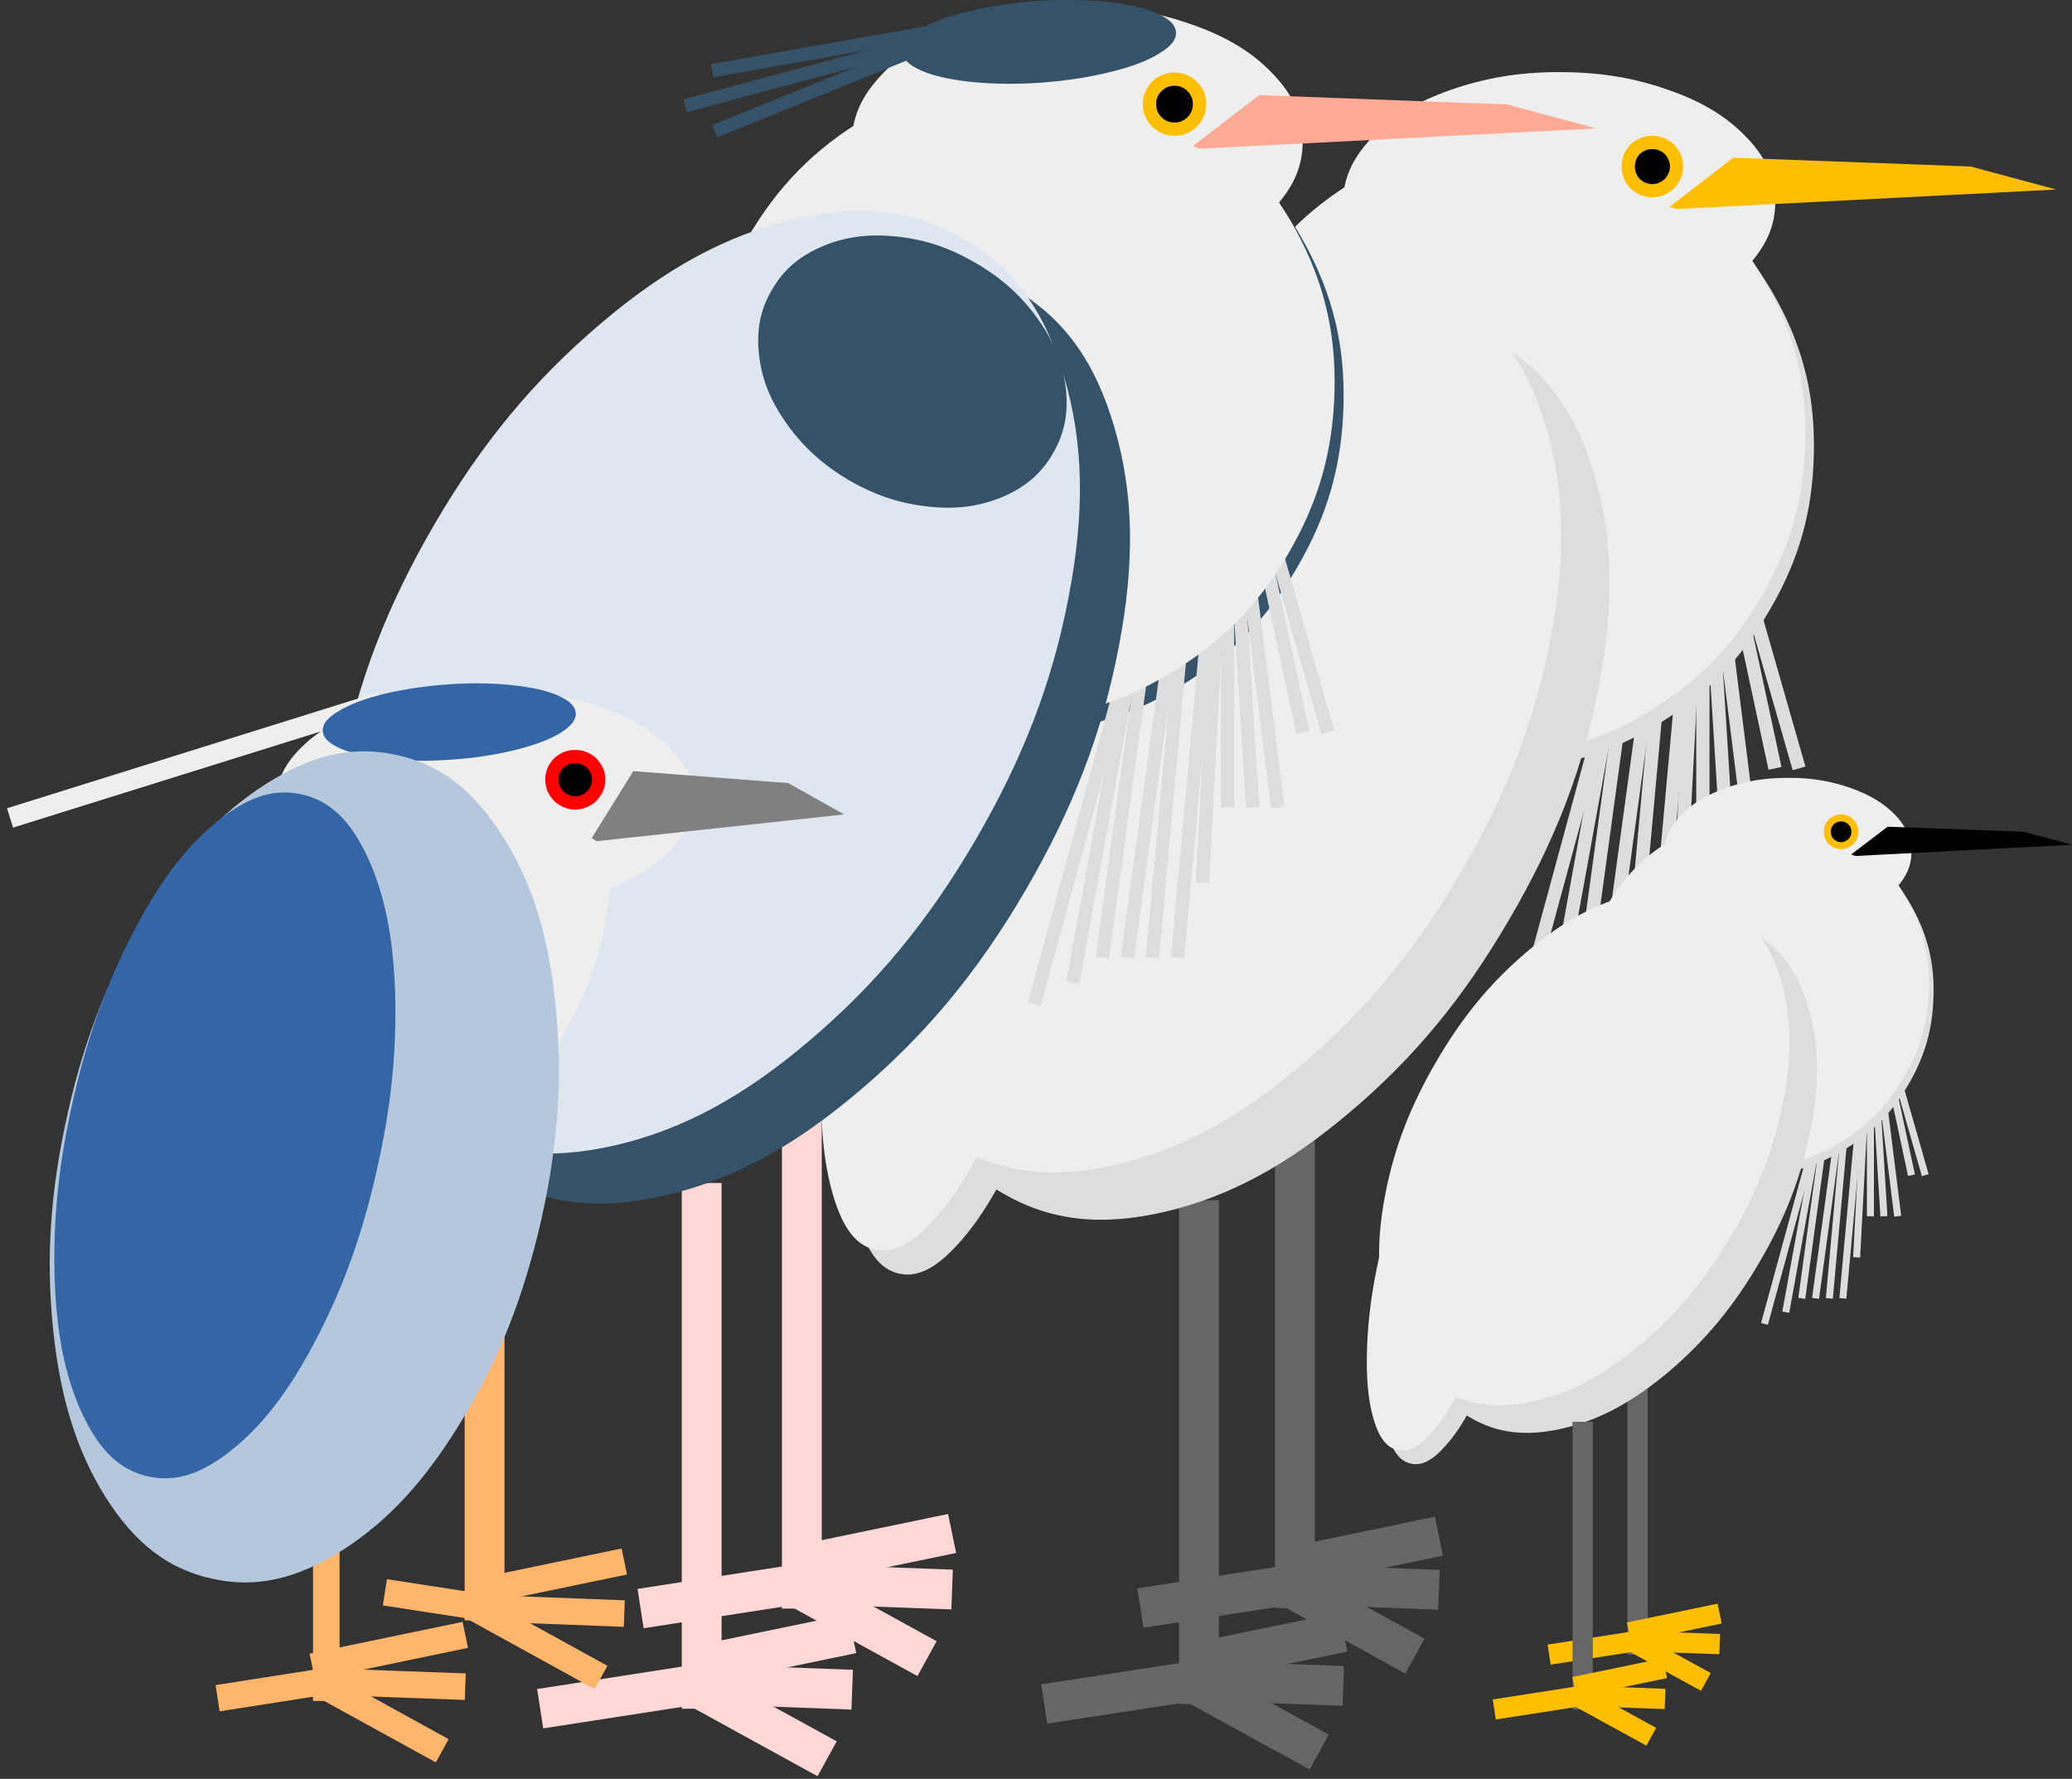 <?xml version="1.0" encoding="UTF-8"?>
<!DOCTYPE svg PUBLIC "-//W3C//DTD SVG 1.1//EN" "http://www.w3.org/Graphics/SVG/1.1/DTD/svg11.dtd">
<svg version="1.2" width="82.74mm" height="71.05mm" viewBox="-1139 102 8274 7105" preserveAspectRatio="xMidYMid" fill-rule="evenodd" stroke-width="28.222" stroke-linejoin="round" xmlns="http://www.w3.org/2000/svg" xmlns:ooo="http://xml.openoffice.org/svg/export" xmlns:xlink="http://www.w3.org/1999/xlink" xmlns:presentation="http://sun.com/xmlns/staroffice/presentation" xmlns:smil="http://www.w3.org/2001/SMIL20/" xmlns:anim="urn:oasis:names:tc:opendocument:xmlns:animation:1.0" xml:space="preserve">
 <rect x="-1139" y="102" width="8274" height="7105" fill="#333333" stroke="none"/>
 <defs class="ClipPathGroup">
  <clipPath id="presentation_clip_path" clipPathUnits="userSpaceOnUse">
   <rect x="-1139" y="102" width="8274" height="7105"/>
  </clipPath>
  <clipPath id="presentation_clip_path_shrink" clipPathUnits="userSpaceOnUse">
   <rect x="-1131" y="109" width="8258" height="7091"/>
  </clipPath>
 </defs>
 <defs class="TextShapeIndex">
  <g ooo:slide="id1" ooo:id-list="id3 id4 id5 id6 id7 id8 id9 id10 id11 id12 id13 id14 id15 id16 id17 id18 id19 id20 id21 id22 id23 id24 id25 id26 id27 id28 id29 id30 id31 id32 id33 id34 id35 id36 id37 id38 id39 id40 id41 id42 id43 id44 id45 id46 id47 id48 id49 id50 id51 id52 id53 id54 id55 id56 id57 id58 id59 id60 id61 id62 id63 id64 id65 id66 id67 id68 id69 id70 id71 id72 id73 id74 id75 id76 id77 id78 id79 id80 id81 id82 id83 id84 id85 id86 id87 id88 id89 id90 id91 id92 id93 id94 id95 id96 id97 id98 id99 id100 id101 id102 id103 id104 id105 id106 id107 id108 id109 id110 id111 id112 id113 id114 id115 id116 id117 id118"/>
 </defs>
 <defs class="EmbeddedBulletChars">
  <g id="bullet-char-template-57356" transform="scale(0,-0)">
   <path d="M 580,1141 L 1163,571 580,0 -4,571 580,1141 Z"/>
  </g>
  <g id="bullet-char-template-57354" transform="scale(0,-0)">
   <path d="M 8,1128 L 1137,1128 1137,0 8,0 8,1128 Z"/>
  </g>
  <g id="bullet-char-template-10146" transform="scale(0,-0)">
   <path d="M 174,0 L 602,739 174,1481 1456,739 174,0 Z M 1358,739 L 309,1346 659,739 1358,739 Z"/>
  </g>
  <g id="bullet-char-template-10132" transform="scale(0,-0)">
   <path d="M 2015,739 L 1276,0 717,0 1260,543 174,543 174,936 1260,936 717,1481 1274,1481 2015,739 Z"/>
  </g>
  <g id="bullet-char-template-10007" transform="scale(0,-0)">
   <path d="M 0,-2 C -7,14 -16,27 -25,37 L 356,567 C 262,823 215,952 215,954 215,979 228,992 255,992 264,992 276,990 289,987 310,991 331,999 354,1012 L 381,999 492,748 772,1049 836,1024 860,1049 C 881,1039 901,1025 922,1006 886,937 835,863 770,784 769,783 710,716 594,584 L 774,223 C 774,196 753,168 711,139 L 727,119 C 717,90 699,76 672,76 641,76 570,178 457,381 L 164,-76 C 142,-110 111,-127 72,-127 30,-127 9,-110 8,-76 1,-67 -2,-52 -2,-32 -2,-23 -1,-13 0,-2 Z"/>
  </g>
  <g id="bullet-char-template-10004" transform="scale(0,-0)">
   <path d="M 285,-33 C 182,-33 111,30 74,156 52,228 41,333 41,471 41,549 55,616 82,672 116,743 169,778 240,778 293,778 328,747 346,684 L 369,508 C 377,444 397,411 428,410 L 1163,1116 C 1174,1127 1196,1133 1229,1133 1271,1133 1292,1118 1292,1087 L 1292,965 C 1292,929 1282,901 1262,881 L 442,47 C 390,-6 338,-33 285,-33 Z"/>
  </g>
  <g id="bullet-char-template-9679" transform="scale(0,-0)">
   <path d="M 813,0 C 632,0 489,54 383,161 276,268 223,411 223,592 223,773 276,916 383,1023 489,1130 632,1184 813,1184 992,1184 1136,1130 1245,1023 1353,916 1407,772 1407,592 1407,412 1353,268 1245,161 1136,54 992,0 813,0 Z"/>
  </g>
  <g id="bullet-char-template-8226" transform="scale(0,-0)">
   <path d="M 346,457 C 273,457 209,483 155,535 101,586 74,649 74,723 74,796 101,859 155,911 209,963 273,989 346,989 419,989 480,963 531,910 582,859 608,796 608,723 608,648 583,586 532,535 482,483 420,457 346,457 Z"/>
  </g>
  <g id="bullet-char-template-8211" transform="scale(0,-0)">
   <path d="M -4,459 L 1135,459 1135,606 -4,606 -4,459 Z"/>
  </g>
  <g id="bullet-char-template-61548" transform="scale(0,-0)">
   <path d="M 173,740 C 173,903 231,1043 346,1159 462,1274 601,1332 765,1332 928,1332 1067,1274 1183,1159 1299,1043 1357,903 1357,740 1357,577 1299,437 1183,322 1067,206 928,148 765,148 601,148 462,206 346,322 231,437 173,577 173,740 Z"/>
  </g>
 </defs>
 <defs class="TextEmbeddedBitmaps"/>
 <g class="SlideGroup">
  <g>
   <g id="container-id1">
    <g id="id1" class="Slide" clip-path="url(#presentation_clip_path)">
     <g class="Page">
      <g class="com.sun.star.drawing.CustomShape">
       <g id="id3">
        <rect class="BoundingBox" stroke="none" fill="none" x="3680" y="697" width="2426" height="2479"/>
        <path fill="rgb(221,221,221)" stroke="none" d="M 5524,855 C 5714,966 5850,1106 5957,1302 6064,1498 6110,1691 6104,1919 6099,2147 6044,2341 5927,2540 5811,2739 5669,2883 5473,3000 5277,3117 5086,3171 4863,3175 4640,3178 4452,3129 4261,3017 4071,2906 3935,2766 3828,2570 3721,2374 3675,2181 3681,1953 3686,1725 3741,1531 3858,1332 3974,1133 4116,989 4312,872 4508,755 4699,701 4922,698 5145,694 5333,744 5524,855 L 5524,855 Z"/>
       </g>
      </g>
      <g class="com.sun.star.drawing.LineShape">
       <g id="id4">
        <rect class="BoundingBox" stroke="none" fill="none" x="4895" y="2747" width="446" height="1493"/>
        <path fill="none" stroke="rgb(221,221,221)" stroke-width="53" stroke-linejoin="round" d="M 5313,2774 L 4922,4212"/>
       </g>
      </g>
      <g class="com.sun.star.drawing.LineShape">
       <g id="id5">
        <rect class="BoundingBox" stroke="none" fill="none" x="5634" y="1802" width="343" height="1397"/>
        <path fill="none" stroke="rgb(221,221,221)" stroke-width="53" stroke-linejoin="round" d="M 5661,1829 L 5949,3171"/>
       </g>
      </g>
      <g class="com.sun.star.drawing.LineShape">
       <g id="id6">
        <rect class="BoundingBox" stroke="none" fill="none" x="5634" y="1802" width="439" height="1397"/>
        <path fill="none" stroke="rgb(221,221,221)" stroke-width="53" stroke-linejoin="round" d="M 5661,1829 L 6045,3171"/>
       </g>
      </g>
      <g class="com.sun.star.drawing.LineShape">
       <g id="id7">
        <rect class="BoundingBox" stroke="none" fill="none" x="5634" y="1898" width="247" height="1588"/>
        <path fill="none" stroke="rgb(221,221,221)" stroke-width="53" stroke-linejoin="round" d="M 5661,1925 L 5853,3458"/>
       </g>
      </g>
      <g class="com.sun.star.drawing.LineShape">
       <g id="id8">
        <rect class="BoundingBox" stroke="none" fill="none" x="5634" y="1898" width="55" height="1588"/>
        <path fill="none" stroke="rgb(221,221,221)" stroke-width="53" stroke-linejoin="round" d="M 5661,1925 L 5661,3458"/>
       </g>
      </g>
      <g class="com.sun.star.drawing.LineShape">
       <g id="id9">
        <rect class="BoundingBox" stroke="none" fill="none" x="5443" y="1898" width="246" height="2163"/>
        <path fill="none" stroke="rgb(221,221,221)" stroke-width="53" stroke-linejoin="round" d="M 5661,1925 L 5470,4033"/>
       </g>
      </g>
      <g class="com.sun.star.drawing.LineShape">
       <g id="id10">
        <rect class="BoundingBox" stroke="none" fill="none" x="5251" y="2601" width="247" height="1460"/>
        <path fill="none" stroke="rgb(221,221,221)" stroke-width="53" stroke-linejoin="round" d="M 5470,2628 L 5278,4033"/>
       </g>
      </g>
      <g class="com.sun.star.drawing.LineShape">
       <g id="id11">
        <rect class="BoundingBox" stroke="none" fill="none" x="5347" y="1898" width="246" height="2163"/>
        <path fill="none" stroke="rgb(221,221,221)" stroke-width="53" stroke-linejoin="round" d="M 5566,1925 L 5374,4033"/>
       </g>
      </g>
      <g class="com.sun.star.drawing.LineShape">
       <g id="id12">
        <rect class="BoundingBox" stroke="none" fill="none" x="5155" y="1898" width="343" height="2163"/>
        <path fill="none" stroke="rgb(221,221,221)" stroke-width="53" stroke-linejoin="round" d="M 5470,1925 L 5182,4033"/>
       </g>
      </g>
      <g class="com.sun.star.drawing.LineShape">
       <g id="id13">
        <rect class="BoundingBox" stroke="none" fill="none" x="5042" y="2425" width="360" height="1732"/>
        <path fill="none" stroke="rgb(221,221,221)" stroke-width="53" stroke-linejoin="round" d="M 5374,2452 L 5069,4129"/>
       </g>
      </g>
      <g class="com.sun.star.drawing.LineShape">
       <g id="id14">
        <rect class="BoundingBox" stroke="none" fill="none" x="5539" y="1898" width="150" height="1876"/>
        <path fill="none" stroke="rgb(221,221,221)" stroke-width="53" stroke-linejoin="round" d="M 5661,1925 L 5566,3746"/>
       </g>
      </g>
      <g class="com.sun.star.drawing.LineShape">
       <g id="id15">
        <rect class="BoundingBox" stroke="none" fill="none" x="5634" y="1898" width="151" height="1588"/>
        <path fill="none" stroke="rgb(221,221,221)" stroke-width="53" stroke-linejoin="round" d="M 5661,1925 L 5757,3458"/>
       </g>
      </g>
      <g class="com.sun.star.drawing.LineShape">
       <g id="id16">
        <rect class="BoundingBox" stroke="none" fill="none" x="3569" y="4816" width="161" height="2173"/>
        <path fill="none" stroke="rgb(102,102,102)" stroke-width="159" stroke-linejoin="round" d="M 3649,4896 L 3649,6908"/>
       </g>
      </g>
      <g class="com.sun.star.drawing.LineShape">
       <g id="id17">
        <rect class="BoundingBox" stroke="none" fill="none" x="3952" y="4433" width="161" height="2173"/>
        <path fill="none" stroke="rgb(102,102,102)" stroke-width="159" stroke-linejoin="round" d="M 4032,4513 L 4032,6525"/>
       </g>
      </g>
      <g class="com.sun.star.drawing.CustomShape">
       <g id="id18">
        <rect class="BoundingBox" stroke="none" fill="none" x="2236" y="2643" width="995" height="2551"/>
        <path fill="rgb(221,221,221)" stroke="none" d="M 3015,2647 C 3090,2664 3143,2731 3182,2863 3221,2994 3235,3150 3228,3361 3221,3572 3194,3775 3142,4009 3090,4243 3028,4438 2946,4633 2863,4827 2784,4962 2693,5064 2602,5167 2526,5206 2451,5189 2376,5172 2324,5105 2285,4973 2246,4842 2231,4686 2238,4475 2246,4264 2273,4061 2325,3827 2377,3593 2438,3398 2520,3204 2603,3009 2682,2874 2773,2772 2864,2669 2940,2630 3015,2647 L 3015,2647 Z"/>
       </g>
      </g>
      <g class="com.sun.star.drawing.CustomShape">
       <g id="id19">
        <rect class="BoundingBox" stroke="none" fill="none" x="3646" y="645" width="2426" height="2479"/>
        <path fill="rgb(238,238,238)" stroke="none" d="M 5490,803 C 5680,914 5816,1054 5923,1250 6030,1446 6076,1639 6070,1867 6065,2095 6010,2289 5893,2488 5777,2687 5635,2831 5439,2948 5243,3065 5052,3119 4829,3123 4606,3126 4418,3077 4227,2965 4037,2854 3901,2714 3794,2518 3687,2322 3641,2129 3647,1901 3652,1673 3707,1479 3824,1280 3940,1081 4082,937 4278,820 4474,703 4665,649 4888,646 5111,642 5299,692 5490,803 L 5490,803 Z"/>
       </g>
      </g>
      <g class="com.sun.star.drawing.CustomShape">
       <g id="id20">
        <rect class="BoundingBox" stroke="none" fill="none" x="4223" y="389" width="1728" height="1045"/>
        <path fill="rgb(238,238,238)" stroke="none" d="M 5086,390 C 5245,390 5380,411 5517,459 5655,506 5754,566 5834,649 5913,731 5950,813 5950,909 5950,1005 5914,1086 5835,1170 5756,1253 5657,1313 5520,1361 5382,1409 5247,1432 5088,1432 4929,1432 4794,1411 4657,1363 4519,1316 4420,1256 4340,1173 4261,1091 4224,1009 4224,913 4224,817 4260,736 4339,652 4418,569 4517,509 4654,461 4792,413 4927,390 5086,390 L 5086,390 Z"/>
       </g>
      </g>
      <g class="com.sun.star.drawing.CustomShape">
       <g id="id21">
        <rect class="BoundingBox" stroke="none" fill="none" x="2418" y="1366" width="2872" height="3609"/>
        <path fill="rgb(221,221,221)" stroke="none" d="M 4844,1473 C 5035,1584 5155,1750 5229,2003 5303,2255 5308,2519 5245,2845 5183,3171 5071,3462 4888,3774 4706,4087 4508,4327 4254,4542 4001,4757 3769,4882 3513,4942 3257,5002 3053,4978 2863,4867 2672,4756 2552,4590 2478,4338 2404,4085 2399,3821 2462,3495 2524,3169 2636,2878 2819,2566 3001,2253 3199,2013 3453,1798 3706,1583 3938,1458 4194,1398 4450,1339 4654,1362 4844,1473 L 4844,1473 Z"/>
       </g>
      </g>
      <g class="com.sun.star.drawing.CustomShape">
       <g id="id22">
        <rect class="BoundingBox" stroke="none" fill="none" x="2226" y="1175" width="2871" height="3611"/>
        <path fill="rgb(238,238,238)" stroke="none" d="M 4651,1282 C 4842,1393 4962,1559 5036,1812 5110,2064 5115,2328 5052,2654 4990,2981 4878,3272 4696,3584 4514,3897 4315,4137 4062,4352 3809,4567 3577,4693 3321,4753 3065,4812 2861,4789 2671,4678 2480,4567 2360,4401 2286,4148 2212,3896 2207,3632 2270,3306 2332,2979 2444,2688 2626,2376 2808,2063 3007,1823 3260,1608 3513,1393 3745,1267 4001,1207 4257,1148 4461,1171 4651,1282 L 4651,1282 Z"/>
       </g>
      </g>
      <g class="com.sun.star.drawing.PolyPolygonShape">
       <g id="id23">
        <rect class="BoundingBox" stroke="none" fill="none" x="5527" y="732" width="1546" height="207"/>
        <path fill="rgb(255,191,0)" stroke="none" d="M 5782,732 L 6730,767 7072,859 5556,937 5528,928 5782,732 Z"/>
       </g>
      </g>
      <g class="com.sun.star.drawing.CustomShape">
       <g id="id24">
        <rect class="BoundingBox" stroke="none" fill="none" x="5336" y="644" width="247" height="247"/>
        <path fill="rgb(0,0,0)" stroke="none" d="M 5459,671 C 5477,671 5492,675 5507,683 5523,692 5534,703 5543,719 5551,734 5556,749 5556,767 5556,785 5551,800 5543,815 5534,831 5523,842 5507,851 5492,859 5477,864 5459,864 5441,864 5426,859 5411,851 5395,842 5384,831 5375,815 5367,800 5363,785 5363,767 5363,749 5367,734 5375,719 5384,703 5395,692 5411,683 5426,675 5441,671 5459,671 L 5459,671 Z"/>
        <path fill="none" stroke="rgb(255,191,0)" stroke-width="53" stroke-linejoin="round" d="M 5459,671 C 5477,671 5492,675 5507,683 5523,692 5534,703 5543,719 5551,734 5556,749 5556,767 5556,785 5551,800 5543,815 5534,831 5523,842 5507,851 5492,859 5477,864 5459,864 5441,864 5426,859 5411,851 5395,842 5384,831 5375,815 5367,800 5363,785 5363,767 5363,749 5367,734 5375,719 5384,703 5395,692 5411,683 5426,675 5441,671 5459,671 Z"/>
       </g>
      </g>
      <g class="com.sun.star.drawing.CustomShape">
       <g id="id25">
        <rect class="BoundingBox" stroke="none" fill="none" x="2140" y="2547" width="997" height="2551"/>
        <path fill="rgb(238,238,238)" stroke="none" d="M 2922,2551 C 2997,2568 3049,2636 3088,2767 3127,2899 3142,3055 3134,3266 3126,3477 3099,3679 3047,3913 2994,4147 2933,4342 2850,4536 2767,4730 2688,4866 2596,4968 2505,5070 2429,5109 2354,5093 2279,5076 2227,5008 2188,4877 2149,4745 2135,4589 2142,4378 2150,4167 2177,3965 2230,3731 2282,3497 2344,3302 2426,3108 2509,2914 2589,2778 2680,2676 2771,2574 2847,2535 2922,2551 L 2922,2551 Z"/>
       </g>
      </g>
      <g class="com.sun.star.drawing.LineShape">
       <g id="id26">
        <rect class="BoundingBox" stroke="none" fill="none" x="3907" y="6349" width="781" height="184"/>
        <path fill="none" stroke="rgb(102,102,102)" stroke-width="159" stroke-linejoin="round" d="M 3987,6429 L 4607,6452"/>
       </g>
      </g>
      <g class="com.sun.star.drawing.LineShape">
       <g id="id27">
        <rect class="BoundingBox" stroke="none" fill="none" x="3908" y="6349" width="684" height="449"/>
        <path fill="none" stroke="rgb(102,102,102)" stroke-width="159" stroke-linejoin="round" d="M 3988,6429 L 4511,6717"/>
       </g>
      </g>
      <g class="com.sun.star.drawing.LineShape">
       <g id="id28">
        <rect class="BoundingBox" stroke="none" fill="none" x="3894" y="6158" width="794" height="292"/>
        <path fill="none" stroke="rgb(102,102,102)" stroke-width="159" stroke-linejoin="round" d="M 3974,6369 L 4607,6238"/>
       </g>
      </g>
      <g class="com.sun.star.drawing.LineShape">
       <g id="id29">
        <rect class="BoundingBox" stroke="none" fill="none" x="3525" y="6733" width="781" height="183"/>
        <path fill="none" stroke="rgb(102,102,102)" stroke-width="159" stroke-linejoin="round" d="M 3605,6813 L 4225,6836"/>
       </g>
      </g>
      <g class="com.sun.star.drawing.LineShape">
       <g id="id30">
        <rect class="BoundingBox" stroke="none" fill="none" x="3526" y="6733" width="684" height="448"/>
        <path fill="none" stroke="rgb(102,102,102)" stroke-width="159" stroke-linejoin="round" d="M 3606,6813 L 4129,7100"/>
       </g>
      </g>
      <g class="com.sun.star.drawing.LineShape">
       <g id="id31">
        <rect class="BoundingBox" stroke="none" fill="none" x="3511" y="6541" width="795" height="292"/>
        <path fill="none" stroke="rgb(102,102,102)" stroke-width="159" stroke-linejoin="round" d="M 3591,6752 L 4225,6621"/>
       </g>
      </g>
      <g class="com.sun.star.drawing.LineShape">
       <g id="id32">
        <rect class="BoundingBox" stroke="none" fill="none" x="2951" y="6733" width="779" height="256"/>
        <path fill="none" stroke="rgb(102,102,102)" stroke-width="159" stroke-linejoin="round" d="M 3031,6908 L 3649,6813"/>
       </g>
      </g>
      <g class="com.sun.star.drawing.LineShape">
       <g id="id33">
        <rect class="BoundingBox" stroke="none" fill="none" x="3335" y="6349" width="779" height="257"/>
        <path fill="none" stroke="rgb(102,102,102)" stroke-width="159" stroke-linejoin="round" d="M 3415,6525 L 4033,6429"/>
       </g>
      </g>
      <g class="com.sun.star.drawing.CustomShape">
       <g id="id34">
        <rect class="BoundingBox" stroke="none" fill="none" x="5198" y="3383" width="1386" height="1414"/>
        <path fill="rgb(221,221,221)" stroke="none" d="M 6251,3473 C 6360,3537 6437,3617 6498,3728 6559,3840 6586,3950 6582,4080 6579,4210 6548,4321 6481,4435 6415,4548 6334,4630 6222,4696 6110,4763 6001,4794 5874,4796 5746,4798 5639,4769 5530,4706 5421,4642 5344,4563 5283,4451 5222,4339 5196,4229 5199,4099 5202,3969 5234,3858 5300,3745 5366,3631 5447,3549 5559,3483 5671,3416 5780,3385 5907,3383 6035,3382 6142,3410 6251,3473 L 6251,3473 Z"/>
       </g>
      </g>
      <g class="com.sun.star.drawing.LineShape">
       <g id="id35">
        <rect class="BoundingBox" stroke="none" fill="none" x="5893" y="4555" width="254" height="851"/>
        <path fill="none" stroke="rgb(221,221,221)" stroke-width="28" stroke-linejoin="round" d="M 6131,4569 L 5907,5390"/>
       </g>
      </g>
      <g class="com.sun.star.drawing.LineShape">
       <g id="id36">
        <rect class="BoundingBox" stroke="none" fill="none" x="6315" y="4016" width="194" height="795"/>
        <path fill="none" stroke="rgb(221,221,221)" stroke-width="28" stroke-linejoin="round" d="M 6330,4030 L 6494,4796"/>
       </g>
      </g>
      <g class="com.sun.star.drawing.LineShape">
       <g id="id37">
        <rect class="BoundingBox" stroke="none" fill="none" x="6315" y="4016" width="249" height="795"/>
        <path fill="none" stroke="rgb(221,221,221)" stroke-width="28" stroke-linejoin="round" d="M 6330,4030 L 6549,4796"/>
       </g>
      </g>
      <g class="com.sun.star.drawing.LineShape">
       <g id="id38">
        <rect class="BoundingBox" stroke="none" fill="none" x="6315" y="4070" width="140" height="906"/>
        <path fill="none" stroke="rgb(221,221,221)" stroke-width="28" stroke-linejoin="round" d="M 6330,4085 L 6439,4960"/>
       </g>
      </g>
      <g class="com.sun.star.drawing.LineShape">
       <g id="id39">
        <rect class="BoundingBox" stroke="none" fill="none" x="6315" y="4070" width="30" height="906"/>
        <path fill="none" stroke="rgb(221,221,221)" stroke-width="28" stroke-linejoin="round" d="M 6330,4085 L 6330,4960"/>
       </g>
      </g>
      <g class="com.sun.star.drawing.LineShape">
       <g id="id40">
        <rect class="BoundingBox" stroke="none" fill="none" x="6206" y="4070" width="139" height="1234"/>
        <path fill="none" stroke="rgb(221,221,221)" stroke-width="28" stroke-linejoin="round" d="M 6330,4085 L 6220,5288"/>
       </g>
      </g>
      <g class="com.sun.star.drawing.LineShape">
       <g id="id41">
        <rect class="BoundingBox" stroke="none" fill="none" x="6096" y="4472" width="140" height="832"/>
        <path fill="none" stroke="rgb(221,221,221)" stroke-width="28" stroke-linejoin="round" d="M 6220,4486 L 6111,5288"/>
       </g>
      </g>
      <g class="com.sun.star.drawing.LineShape">
       <g id="id42">
        <rect class="BoundingBox" stroke="none" fill="none" x="6151" y="4070" width="139" height="1234"/>
        <path fill="none" stroke="rgb(221,221,221)" stroke-width="28" stroke-linejoin="round" d="M 6275,4085 L 6166,5288"/>
       </g>
      </g>
      <g class="com.sun.star.drawing.LineShape">
       <g id="id43">
        <rect class="BoundingBox" stroke="none" fill="none" x="6042" y="4070" width="194" height="1234"/>
        <path fill="none" stroke="rgb(221,221,221)" stroke-width="28" stroke-linejoin="round" d="M 6220,4085 L 6056,5288"/>
       </g>
      </g>
      <g class="com.sun.star.drawing.LineShape">
       <g id="id44">
        <rect class="BoundingBox" stroke="none" fill="none" x="5977" y="4371" width="204" height="988"/>
        <path fill="none" stroke="rgb(221,221,221)" stroke-width="28" stroke-linejoin="round" d="M 6166,4386 L 5992,5343"/>
       </g>
      </g>
      <g class="com.sun.star.drawing.LineShape">
       <g id="id45">
        <rect class="BoundingBox" stroke="none" fill="none" x="6260" y="4070" width="85" height="1070"/>
        <path fill="none" stroke="rgb(221,221,221)" stroke-width="28" stroke-linejoin="round" d="M 6330,4085 L 6275,5124"/>
       </g>
      </g>
      <g class="com.sun.star.drawing.LineShape">
       <g id="id46">
        <rect class="BoundingBox" stroke="none" fill="none" x="6315" y="4070" width="85" height="906"/>
        <path fill="none" stroke="rgb(221,221,221)" stroke-width="28" stroke-linejoin="round" d="M 6330,4085 L 6384,4960"/>
       </g>
      </g>
      <g class="com.sun.star.drawing.LineShape">
       <g id="id47">
        <rect class="BoundingBox" stroke="none" fill="none" x="5359" y="5521" width="83" height="1232"/>
        <path fill="none" stroke="rgb(102,102,102)" stroke-width="81" stroke-linejoin="round" d="M 5400,5562 L 5400,6711"/>
       </g>
      </g>
      <g class="com.sun.star.drawing.CustomShape">
       <g id="id48">
        <rect class="BoundingBox" stroke="none" fill="none" x="4372" y="4494" width="571" height="1458"/>
        <path fill="rgb(221,221,221)" stroke="none" d="M 4819,4497 C 4862,4507 4892,4545 4914,4620 4936,4695 4944,4785 4940,4905 4936,5026 4920,5141 4890,5275 4860,5408 4825,5520 4778,5631 4731,5742 4686,5819 4633,5877 4581,5936 4538,5958 4495,5948 4452,5939 4422,5900 4400,5825 4378,5750 4370,5661 4374,5541 4378,5420 4394,5304 4424,5171 4454,5037 4489,4926 4536,4815 4583,4704 4629,4627 4681,4568 4733,4510 4776,4488 4819,4497 L 4819,4497 Z"/>
       </g>
      </g>
      <g class="com.sun.star.drawing.CustomShape">
       <g id="id49">
        <rect class="BoundingBox" stroke="none" fill="none" x="5179" y="3353" width="1386" height="1417"/>
        <path fill="rgb(238,238,238)" stroke="none" d="M 6232,3444 C 6341,3507 6418,3587 6479,3699 6540,3811 6567,3921 6564,4051 6561,4182 6529,4293 6463,4406 6396,4520 6315,4602 6203,4669 6091,4735 5982,4767 5855,4768 5727,4770 5620,4742 5511,4679 5402,4615 5325,4535 5264,4423 5203,4311 5176,4201 5179,4071 5182,3941 5214,3830 5280,3716 5347,3602 5428,3520 5540,3454 5652,3387 5761,3356 5888,3354 6016,3352 6123,3380 6232,3444 L 6232,3444 Z"/>
       </g>
      </g>
      <g class="com.sun.star.drawing.CustomShape">
       <g id="id50">
        <rect class="BoundingBox" stroke="none" fill="none" x="5508" y="3208" width="987" height="597"/>
        <path fill="rgb(238,238,238)" stroke="none" d="M 6000,3209 C 6091,3208 6168,3221 6247,3248 6325,3275 6382,3309 6428,3356 6473,3403 6494,3450 6494,3505 6494,3559 6474,3606 6428,3654 6383,3701 6327,3735 6248,3763 6170,3791 6093,3803 6002,3804 5911,3804 5834,3791 5755,3764 5677,3737 5620,3703 5574,3656 5529,3609 5508,3562 5508,3507 5508,3453 5528,3406 5574,3358 5619,3311 5675,3277 5754,3249 5832,3221 5909,3209 6000,3209 L 6000,3209 Z"/>
       </g>
      </g>
      <g class="com.sun.star.drawing.CustomShape">
       <g id="id51">
        <rect class="BoundingBox" stroke="none" fill="none" x="4478" y="3764" width="1640" height="2063"/>
        <path fill="rgb(221,221,221)" stroke="none" d="M 5863,3826 C 5972,3889 6040,3984 6083,4128 6125,4273 6128,4423 6092,4609 6056,4796 5993,4962 5889,5140 5785,5319 5671,5456 5527,5579 5382,5701 5250,5773 5104,5807 4957,5841 4841,5828 4732,5764 4623,5701 4555,5606 4512,5462 4470,5318 4467,5167 4503,4981 4539,4795 4602,4628 4706,4450 4810,4272 4924,4134 5068,4012 5213,3889 5345,3817 5491,3783 5638,3749 5754,3762 5863,3826 L 5863,3826 Z"/>
       </g>
      </g>
      <g class="com.sun.star.drawing.CustomShape">
       <g id="id52">
        <rect class="BoundingBox" stroke="none" fill="none" x="4368" y="3656" width="1641" height="2061"/>
        <path fill="rgb(238,238,238)" stroke="none" d="M 5754,3717 C 5863,3780 5931,3875 5973,4019 6015,4163 6018,4314 5982,4500 5946,4686 5883,4852 5778,5031 5674,5209 5561,5346 5416,5469 5271,5591 5139,5663 4993,5697 4846,5731 4730,5718 4621,5654 4513,5591 4444,5496 4402,5352 4360,5208 4357,5057 4393,4871 4429,4685 4493,4519 4597,4341 4701,4162 4815,4025 4959,3903 5104,3780 5236,3709 5383,3674 5529,3640 5645,3654 5754,3717 L 5754,3717 Z"/>
       </g>
      </g>
      <g class="com.sun.star.drawing.PolyPolygonShape">
       <g id="id53">
        <rect class="BoundingBox" stroke="none" fill="none" x="6253" y="3403" width="883" height="119"/>
        <path fill="rgb(0,0,0)" stroke="none" d="M 6399,3404 L 6940,3424 7135,3476 6270,3521 6253,3515 6399,3404 Z"/>
       </g>
      </g>
      <g class="com.sun.star.drawing.CustomShape">
       <g id="id54">
        <rect class="BoundingBox" stroke="none" fill="none" x="6144" y="3354" width="139" height="141"/>
        <path fill="rgb(0,0,0)" stroke="none" d="M 6213,3369 C 6223,3369 6232,3371 6240,3376 6249,3381 6256,3387 6261,3396 6266,3405 6268,3414 6268,3424 6268,3434 6266,3443 6261,3452 6256,3461 6249,3467 6240,3472 6232,3477 6223,3480 6213,3480 6203,3480 6194,3477 6185,3472 6177,3467 6170,3461 6165,3452 6160,3443 6158,3434 6158,3424 6158,3414 6160,3405 6165,3396 6170,3387 6177,3381 6185,3376 6194,3371 6203,3369 6213,3369 L 6213,3369 Z"/>
        <path fill="none" stroke="rgb(255,191,0)" stroke-width="28" stroke-linejoin="round" d="M 6213,3369 C 6223,3369 6232,3371 6240,3376 6249,3381 6256,3387 6261,3396 6266,3405 6268,3414 6268,3424 6268,3434 6266,3443 6261,3452 6256,3461 6249,3467 6240,3472 6232,3477 6223,3480 6213,3480 6203,3480 6194,3477 6185,3472 6177,3467 6170,3461 6165,3452 6160,3443 6158,3434 6158,3424 6158,3414 6160,3405 6165,3396 6170,3387 6177,3381 6185,3376 6194,3371 6203,3369 6213,3369 Z"/>
       </g>
      </g>
      <g class="com.sun.star.drawing.CustomShape">
       <g id="id55">
        <rect class="BoundingBox" stroke="none" fill="none" x="4318" y="4439" width="571" height="1458"/>
        <path fill="rgb(238,238,238)" stroke="none" d="M 4765,4442 C 4808,4452 4838,4490 4860,4565 4882,4640 4890,4730 4886,4850 4882,4971 4866,5086 4836,5220 4806,5353 4771,5465 4724,5576 4677,5687 4632,5764 4579,5822 4527,5881 4484,5903 4441,5893 4398,5884 4368,5845 4346,5770 4324,5695 4316,5606 4320,5486 4324,5365 4340,5249 4370,5116 4400,4982 4435,4871 4482,4760 4529,4649 4575,4572 4627,4513 4679,4455 4722,4433 4765,4442 L 4765,4442 Z"/>
       </g>
      </g>
      <g class="com.sun.star.drawing.LineShape">
       <g id="id56">
        <rect class="BoundingBox" stroke="none" fill="none" x="5006" y="6615" width="436" height="138"/>
        <path fill="none" stroke="rgb(255,191,0)" stroke-width="81" stroke-linejoin="round" d="M 5047,6711 L 5400,6656"/>
       </g>
      </g>
      <g class="com.sun.star.drawing.LineShape">
       <g id="id57">
        <rect class="BoundingBox" stroke="none" fill="none" x="5333" y="6615" width="437" height="96"/>
        <path fill="none" stroke="rgb(255,191,0)" stroke-width="81" stroke-linejoin="round" d="M 5374,6656 L 5728,6669"/>
       </g>
      </g>
      <g class="com.sun.star.drawing.LineShape">
       <g id="id58">
        <rect class="BoundingBox" stroke="none" fill="none" x="5333" y="6615" width="382" height="247"/>
        <path fill="none" stroke="rgb(255,191,0)" stroke-width="81" stroke-linejoin="round" d="M 5374,6656 L 5673,6820"/>
       </g>
      </g>
      <g class="com.sun.star.drawing.LineShape">
       <g id="id59">
        <rect class="BoundingBox" stroke="none" fill="none" x="5325" y="6506" width="445" height="158"/>
        <path fill="none" stroke="rgb(255,191,0)" stroke-width="81" stroke-linejoin="round" d="M 5366,6622 L 5728,6547"/>
       </g>
      </g>
      <g class="com.sun.star.drawing.LineShape">
       <g id="id60">
        <rect class="BoundingBox" stroke="none" fill="none" x="5140" y="5740" width="83" height="1232"/>
        <path fill="none" stroke="rgb(102,102,102)" stroke-width="81" stroke-linejoin="round" d="M 5181,5781 L 5181,6930"/>
       </g>
      </g>
      <g class="com.sun.star.drawing.LineShape">
       <g id="id61">
        <rect class="BoundingBox" stroke="none" fill="none" x="5115" y="6834" width="437" height="96"/>
        <path fill="none" stroke="rgb(255,191,0)" stroke-width="81" stroke-linejoin="round" d="M 5156,6875 L 5510,6888"/>
       </g>
      </g>
      <g class="com.sun.star.drawing.LineShape">
       <g id="id62">
        <rect class="BoundingBox" stroke="none" fill="none" x="5115" y="6834" width="382" height="247"/>
        <path fill="none" stroke="rgb(255,191,0)" stroke-width="81" stroke-linejoin="round" d="M 5156,6875 L 5455,7039"/>
       </g>
      </g>
      <g class="com.sun.star.drawing.LineShape">
       <g id="id63">
        <rect class="BoundingBox" stroke="none" fill="none" x="5107" y="6724" width="445" height="158"/>
        <path fill="none" stroke="rgb(255,191,0)" stroke-width="81" stroke-linejoin="round" d="M 5148,6840 L 5510,6765"/>
       </g>
      </g>
      <g class="com.sun.star.drawing.LineShape">
       <g id="id64">
        <rect class="BoundingBox" stroke="none" fill="none" x="4787" y="6834" width="436" height="138"/>
        <path fill="none" stroke="rgb(255,191,0)" stroke-width="81" stroke-linejoin="round" d="M 4828,6930 L 5181,6875"/>
       </g>
      </g>
      <g class="com.sun.star.drawing.CustomShape">
       <g id="id65">
        <rect class="BoundingBox" stroke="none" fill="none" x="1696" y="444" width="2532" height="2587"/>
        <path fill="rgb(53,82,105)" stroke="none" d="M 3620,609 C 3819,725 3960,871 4072,1076 4183,1280 4232,1481 4226,1719 4220,1957 4163,2160 4041,2368 3920,2575 3772,2725 3567,2847 3363,2969 3164,3026 2931,3029 2698,3032 2502,2981 2303,2865 2104,2749 1963,2603 1851,2399 1740,2194 1691,1993 1697,1755 1703,1517 1760,1314 1882,1107 2003,899 2151,749 2356,627 2560,505 2759,448 2992,445 3225,442 3421,493 3620,609 L 3620,609 Z"/>
       </g>
      </g>
      <g class="com.sun.star.drawing.LineShape">
       <g id="id66">
        <rect class="BoundingBox" stroke="none" fill="none" x="2964" y="2586" width="464" height="1555"/>
        <path fill="none" stroke="rgb(221,221,221)" stroke-width="53" stroke-linejoin="round" d="M 3400,2613 L 2991,4113"/>
       </g>
      </g>
      <g class="com.sun.star.drawing.LineShape">
       <g id="id67">
        <rect class="BoundingBox" stroke="none" fill="none" x="3736" y="1600" width="355" height="1455"/>
        <path fill="none" stroke="rgb(221,221,221)" stroke-width="53" stroke-linejoin="round" d="M 3763,1627 L 4063,3027"/>
       </g>
      </g>
      <g class="com.sun.star.drawing.LineShape">
       <g id="id68">
        <rect class="BoundingBox" stroke="none" fill="none" x="3736" y="1600" width="455" height="1455"/>
        <path fill="none" stroke="rgb(221,221,221)" stroke-width="53" stroke-linejoin="round" d="M 3763,1627 L 4163,3027"/>
       </g>
      </g>
      <g class="com.sun.star.drawing.LineShape">
       <g id="id69">
        <rect class="BoundingBox" stroke="none" fill="none" x="3736" y="1700" width="255" height="1655"/>
        <path fill="none" stroke="rgb(221,221,221)" stroke-width="53" stroke-linejoin="round" d="M 3763,1727 L 3963,3327"/>
       </g>
      </g>
      <g class="com.sun.star.drawing.LineShape">
       <g id="id70">
        <rect class="BoundingBox" stroke="none" fill="none" x="3736" y="1700" width="55" height="1655"/>
        <path fill="none" stroke="rgb(221,221,221)" stroke-width="53" stroke-linejoin="round" d="M 3763,1727 L 3763,3327"/>
       </g>
      </g>
      <g class="com.sun.star.drawing.LineShape">
       <g id="id71">
        <rect class="BoundingBox" stroke="none" fill="none" x="3536" y="1700" width="255" height="2255"/>
        <path fill="none" stroke="rgb(221,221,221)" stroke-width="53" stroke-linejoin="round" d="M 3763,1727 L 3563,3927"/>
       </g>
      </g>
      <g class="com.sun.star.drawing.LineShape">
       <g id="id72">
        <rect class="BoundingBox" stroke="none" fill="none" x="3336" y="2434" width="255" height="1521"/>
        <path fill="none" stroke="rgb(221,221,221)" stroke-width="53" stroke-linejoin="round" d="M 3563,2461 L 3363,3927"/>
       </g>
      </g>
      <g class="com.sun.star.drawing.LineShape">
       <g id="id73">
        <rect class="BoundingBox" stroke="none" fill="none" x="3436" y="1700" width="255" height="2255"/>
        <path fill="none" stroke="rgb(221,221,221)" stroke-width="53" stroke-linejoin="round" d="M 3663,1727 L 3463,3927"/>
       </g>
      </g>
      <g class="com.sun.star.drawing.LineShape">
       <g id="id74">
        <rect class="BoundingBox" stroke="none" fill="none" x="3236" y="1700" width="355" height="2255"/>
        <path fill="none" stroke="rgb(221,221,221)" stroke-width="53" stroke-linejoin="round" d="M 3563,1727 L 3263,3927"/>
       </g>
      </g>
      <g class="com.sun.star.drawing.LineShape">
       <g id="id75">
        <rect class="BoundingBox" stroke="none" fill="none" x="3118" y="2250" width="373" height="1805"/>
        <path fill="none" stroke="rgb(221,221,221)" stroke-width="53" stroke-linejoin="round" d="M 3463,2277 L 3145,4027"/>
       </g>
      </g>
      <g class="com.sun.star.drawing.LineShape">
       <g id="id76">
        <rect class="BoundingBox" stroke="none" fill="none" x="3636" y="1700" width="155" height="1955"/>
        <path fill="none" stroke="rgb(221,221,221)" stroke-width="53" stroke-linejoin="round" d="M 3763,1727 L 3663,3627"/>
       </g>
      </g>
      <g class="com.sun.star.drawing.LineShape">
       <g id="id77">
        <rect class="BoundingBox" stroke="none" fill="none" x="3736" y="1700" width="155" height="1655"/>
        <path fill="none" stroke="rgb(221,221,221)" stroke-width="53" stroke-linejoin="round" d="M 3763,1727 L 3863,3327"/>
       </g>
      </g>
      <g class="com.sun.star.drawing.LineShape">
       <g id="id78">
        <rect class="BoundingBox" stroke="none" fill="none" x="1583" y="4747" width="161" height="2261"/>
        <path fill="none" stroke="rgb(255,215,215)" stroke-width="159" stroke-linejoin="round" d="M 1663,4827 L 1663,6927"/>
       </g>
      </g>
      <g class="com.sun.star.drawing.LineShape">
       <g id="id79">
        <rect class="BoundingBox" stroke="none" fill="none" x="1983" y="4347" width="161" height="2261"/>
        <path fill="none" stroke="rgb(255,215,215)" stroke-width="159" stroke-linejoin="round" d="M 2063,4427 L 2063,6527"/>
       </g>
      </g>
      <g class="com.sun.star.drawing.CustomShape">
       <g id="id80">
        <rect class="BoundingBox" stroke="none" fill="none" x="187" y="2476" width="1039" height="2662"/>
        <path fill="rgb(53,82,105)" stroke="none" d="M 1002,2481 C 1080,2498 1134,2569 1175,2706 1216,2843 1230,3006 1222,3226 1214,3446 1186,3658 1132,3902 1077,4146 1013,4349 927,4552 840,4755 758,4896 663,5003 567,5109 488,5150 410,5133 332,5115 278,5045 237,4908 196,4770 182,4608 190,4387 198,4167 226,3956 280,3712 335,3468 399,3264 485,3062 572,2859 654,2718 750,2611 845,2504 924,2463 1002,2481 L 1002,2481 Z"/>
       </g>
      </g>
      <g class="com.sun.star.drawing.CustomShape">
       <g id="id81">
        <rect class="BoundingBox" stroke="none" fill="none" x="1660" y="390" width="2532" height="2587"/>
        <path fill="rgb(238,238,238)" stroke="none" d="M 3584,555 C 3783,671 3924,817 4036,1022 4147,1226 4196,1427 4190,1665 4184,1903 4127,2106 4005,2314 3884,2521 3736,2671 3531,2793 3327,2915 3128,2972 2895,2975 2662,2978 2466,2927 2267,2811 2068,2695 1927,2549 1815,2345 1704,2140 1655,1939 1661,1701 1667,1463 1724,1260 1846,1053 1967,845 2115,695 2320,573 2524,451 2723,394 2956,391 3189,388 3385,439 3584,555 L 3584,555 Z"/>
       </g>
      </g>
      <g class="com.sun.star.drawing.CustomShape">
       <g id="id82">
        <rect class="BoundingBox" stroke="none" fill="none" x="2262" y="124" width="1802" height="1091"/>
        <path fill="rgb(238,238,238)" stroke="none" d="M 3162,125 C 3327,125 3468,147 3612,197 3755,246 3859,308 3942,395 4025,481 4063,566 4063,667 4063,767 4026,852 3943,939 3861,1026 3758,1088 3614,1139 3471,1189 3330,1213 3164,1213 2999,1213 2858,1191 2714,1141 2571,1092 2467,1030 2384,943 2301,857 2263,772 2263,671 2263,571 2300,486 2383,399 2465,312 2568,250 2712,199 2855,149 2996,125 3162,125 L 3162,125 Z"/>
       </g>
      </g>
      <g class="com.sun.star.drawing.CustomShape">
       <g id="id83">
        <rect class="BoundingBox" stroke="none" fill="none" x="378" y="1144" width="2997" height="3767"/>
        <path fill="rgb(53,82,105)" stroke="none" d="M 2910,1256 C 3109,1372 3234,1545 3311,1809 3388,2072 3394,2347 3328,2688 3263,3028 3146,3332 2956,3658 2766,3984 2558,4234 2294,4458 2030,4683 1788,4813 1521,4876 1253,4938 1041,4914 842,4798 643,4682 518,4509 441,4245 364,3982 358,3707 424,3366 489,3026 606,2722 796,2396 986,2070 1194,1820 1458,1596 1722,1371 1964,1241 2231,1178 2499,1116 2711,1140 2910,1256 L 2910,1256 Z"/>
       </g>
      </g>
      <g class="com.sun.star.drawing.CustomShape">
       <g id="id84">
        <rect class="BoundingBox" stroke="none" fill="none" x="178" y="944" width="2997" height="3767"/>
        <path fill="rgb(222,230,239)" stroke="none" d="M 2710,1056 C 2909,1172 3034,1345 3111,1609 3188,1872 3194,2147 3128,2488 3063,2828 2946,3132 2756,3458 2566,3784 2358,4034 2094,4258 1830,4483 1588,4613 1321,4676 1053,4738 841,4714 642,4598 443,4482 318,4309 241,4045 164,3782 158,3507 224,3166 289,2826 406,2522 596,2196 786,1870 994,1620 1258,1396 1522,1171 1764,1041 2031,978 2299,916 2511,940 2710,1056 L 2710,1056 Z"/>
       </g>
      </g>
      <g class="com.sun.star.drawing.CustomShape">
       <g id="id85">
        <rect class="BoundingBox" stroke="none" fill="none" x="1888" y="1042" width="1234" height="1089"/>
        <path fill="rgb(53,82,105)" stroke="none" d="M 2758,1153 C 2861,1213 2938,1282 3004,1374 3070,1467 3106,1554 3117,1653 3128,1752 3112,1834 3065,1914 3019,1993 2956,2048 2864,2087 2772,2125 2678,2138 2566,2125 2453,2113 2355,2080 2251,2020 2148,1959 2071,1890 2005,1798 1939,1706 1903,1619 1892,1519 1881,1420 1897,1338 1944,1259 1990,1179 2053,1125 2145,1086 2237,1047 2331,1035 2443,1047 2556,1059 2654,1092 2758,1153 L 2758,1153 Z"/>
       </g>
      </g>
      <g class="com.sun.star.drawing.PolyPolygonShape">
       <g id="id86">
        <rect class="BoundingBox" stroke="none" fill="none" x="3623" y="482" width="1613" height="216"/>
        <path fill="rgb(255,170,149)" stroke="none" d="M 3889,482 L 4879,519 5235,615 3653,696 3624,686 3889,482 Z"/>
       </g>
      </g>
      <g class="com.sun.star.drawing.CustomShape">
       <g id="id87">
        <rect class="BoundingBox" stroke="none" fill="none" x="3424" y="391" width="255" height="255"/>
        <path fill="rgb(0,0,0)" stroke="none" d="M 3551,418 C 3569,418 3585,422 3601,431 3617,441 3628,452 3638,468 3647,484 3651,500 3651,518 3651,536 3647,552 3638,568 3628,584 3617,595 3601,605 3585,614 3569,618 3551,618 3533,618 3517,614 3501,605 3485,595 3474,584 3464,568 3455,552 3451,536 3451,518 3451,500 3455,484 3464,468 3474,452 3485,441 3501,431 3517,422 3533,418 3551,418 L 3551,418 Z"/>
        <path fill="none" stroke="rgb(255,191,0)" stroke-width="53" stroke-linejoin="round" d="M 3551,418 C 3569,418 3585,422 3601,431 3617,441 3628,452 3638,468 3647,484 3651,500 3651,518 3651,536 3647,552 3638,568 3628,584 3617,595 3601,605 3585,614 3569,618 3551,618 3533,618 3517,614 3501,605 3485,595 3474,584 3464,568 3455,552 3451,536 3451,518 3451,500 3455,484 3464,468 3474,452 3485,441 3501,431 3517,422 3533,418 3551,418 Z"/>
       </g>
      </g>
      <g class="com.sun.star.drawing.CustomShape">
       <g id="id88">
        <rect class="BoundingBox" stroke="none" fill="none" x="2463" y="101" width="1095" height="337"/>
        <path fill="rgb(53,82,105)" stroke="none" d="M 2998,106 C 3099,99 3185,100 3273,109 3361,117 3425,131 3477,154 3530,176 3554,200 3557,230 3559,260 3538,287 3489,316 3441,346 3379,369 3293,390 3207,411 3122,424 3022,432 2921,439 2835,438 2747,430 2659,421 2595,407 2542,385 2490,362 2466,338 2463,309 2461,279 2482,252 2531,222 2579,192 2640,169 2726,148 2813,127 2898,114 2998,106 L 2998,106 Z"/>
       </g>
      </g>
      <g class="com.sun.star.drawing.CustomShape">
       <g id="id89">
        <rect class="BoundingBox" stroke="none" fill="none" x="88" y="2376" width="1039" height="2662"/>
        <path fill="rgb(222,230,239)" stroke="none" d="M 903,2381 C 981,2398 1035,2469 1076,2606 1117,2743 1131,2906 1123,3126 1115,3346 1087,3558 1033,3802 978,4046 914,4249 828,4452 741,4655 659,4796 564,4903 468,5009 389,5050 311,5033 233,5015 179,4945 138,4808 97,4670 83,4508 91,4287 99,4067 127,3856 181,3612 236,3368 300,3164 386,2962 473,2759 555,2618 651,2511 746,2404 825,2363 903,2381 L 903,2381 Z"/>
       </g>
      </g>
      <g class="com.sun.star.drawing.LineShape">
       <g id="id90">
        <rect class="BoundingBox" stroke="none" fill="none" x="1936" y="6347" width="808" height="185"/>
        <path fill="none" stroke="rgb(255,215,215)" stroke-width="159" stroke-linejoin="round" d="M 2016,6427 L 2663,6451"/>
       </g>
      </g>
      <g class="com.sun.star.drawing.LineShape">
       <g id="id91">
        <rect class="BoundingBox" stroke="none" fill="none" x="1937" y="6347" width="707" height="461"/>
        <path fill="none" stroke="rgb(255,215,215)" stroke-width="159" stroke-linejoin="round" d="M 2017,6427 L 2563,6727"/>
       </g>
      </g>
      <g class="com.sun.star.drawing.LineShape">
       <g id="id92">
        <rect class="BoundingBox" stroke="none" fill="none" x="1922" y="6147" width="822" height="298"/>
        <path fill="none" stroke="rgb(255,215,215)" stroke-width="159" stroke-linejoin="round" d="M 2002,6364 L 2663,6227"/>
       </g>
      </g>
      <g class="com.sun.star.drawing.LineShape">
       <g id="id93">
        <rect class="BoundingBox" stroke="none" fill="none" x="1537" y="6747" width="808" height="185"/>
        <path fill="none" stroke="rgb(255,215,215)" stroke-width="159" stroke-linejoin="round" d="M 1617,6827 L 2264,6851"/>
       </g>
      </g>
      <g class="com.sun.star.drawing.LineShape">
       <g id="id94">
        <rect class="BoundingBox" stroke="none" fill="none" x="1538" y="6747" width="707" height="461"/>
        <path fill="none" stroke="rgb(255,215,215)" stroke-width="159" stroke-linejoin="round" d="M 1618,6827 L 2164,7127"/>
       </g>
      </g>
      <g class="com.sun.star.drawing.LineShape">
       <g id="id95">
        <rect class="BoundingBox" stroke="none" fill="none" x="1523" y="6547" width="822" height="298"/>
        <path fill="none" stroke="rgb(255,215,215)" stroke-width="159" stroke-linejoin="round" d="M 1603,6764 L 2264,6627"/>
       </g>
      </g>
      <g class="com.sun.star.drawing.LineShape">
       <g id="id96">
        <rect class="BoundingBox" stroke="none" fill="none" x="938" y="6747" width="806" height="261"/>
        <path fill="none" stroke="rgb(255,215,215)" stroke-width="159" stroke-linejoin="round" d="M 1018,6927 L 1663,6827"/>
       </g>
      </g>
      <g class="com.sun.star.drawing.LineShape">
       <g id="id97">
        <rect class="BoundingBox" stroke="none" fill="none" x="1339" y="6347" width="806" height="261"/>
        <path fill="none" stroke="rgb(255,215,215)" stroke-width="159" stroke-linejoin="round" d="M 1419,6527 L 2064,6427"/>
       </g>
      </g>
      <g class="com.sun.star.drawing.LineShape">
       <g id="id98">
        <rect class="BoundingBox" stroke="none" fill="none" x="1678" y="185" width="1033" height="227"/>
        <path fill="none" stroke="rgb(53,82,105)" stroke-width="53" stroke-linejoin="round" d="M 2683,212 L 1705,384"/>
       </g>
      </g>
      <g class="com.sun.star.drawing.LineShape">
       <g id="id99">
        <rect class="BoundingBox" stroke="none" fill="none" x="1571" y="208" width="1135" height="344"/>
        <path fill="none" stroke="rgb(53,82,105)" stroke-width="53" stroke-linejoin="round" d="M 2678,235 L 1598,524"/>
       </g>
      </g>
      <g class="com.sun.star.drawing.LineShape">
       <g id="id100">
        <rect class="BoundingBox" stroke="none" fill="none" x="1688" y="208" width="1019" height="446"/>
        <path fill="none" stroke="rgb(53,82,105)" stroke-width="53" stroke-linejoin="round" d="M 2679,235 L 1715,626"/>
       </g>
      </g>
      <g class="com.sun.star.drawing.LineShape">
       <g id="id101">
        <rect class="BoundingBox" stroke="none" fill="none" x="111" y="4900" width="108" height="2051"/>
        <path fill="none" stroke="rgb(255,182,108)" stroke-width="106" stroke-linejoin="round" d="M 164,4953 L 164,6896"/>
       </g>
      </g>
      <g class="com.sun.star.drawing.LineShape">
       <g id="id102">
        <rect class="BoundingBox" stroke="none" fill="none" x="67" y="6764" width="707" height="130"/>
        <path fill="none" stroke="rgb(255,182,108)" stroke-width="106" stroke-linejoin="round" d="M 121,6817 L 719,6839"/>
       </g>
      </g>
      <g class="com.sun.star.drawing.LineShape">
       <g id="id103">
        <rect class="BoundingBox" stroke="none" fill="none" x="68" y="6764" width="613" height="385"/>
        <path fill="none" stroke="rgb(255,182,108)" stroke-width="106" stroke-linejoin="round" d="M 122,6817 L 627,7095"/>
       </g>
      </g>
      <g class="com.sun.star.drawing.LineShape">
       <g id="id104">
        <rect class="BoundingBox" stroke="none" fill="none" x="54" y="6579" width="720" height="234"/>
        <path fill="none" stroke="rgb(255,182,108)" stroke-width="106" stroke-linejoin="round" d="M 108,6759 L 719,6632"/>
       </g>
      </g>
      <g class="com.sun.star.drawing.LineShape">
       <g id="id105">
        <rect class="BoundingBox" stroke="none" fill="none" x="-323" y="6764" width="543" height="175"/>
        <path fill="none" stroke="rgb(255,182,108)" stroke-width="106" stroke-linejoin="round" d="M -270,6885 L 165,6817"/>
       </g>
      </g>
      <g class="com.sun.star.drawing.LineShape">
       <g id="id106">
        <rect class="BoundingBox" stroke="none" fill="none" x="716" y="4551" width="161" height="2104"/>
        <path fill="none" stroke="rgb(255,182,108)" stroke-width="159" stroke-linejoin="round" d="M 796,4631 L 796,6574"/>
       </g>
      </g>
      <g class="com.sun.star.drawing.CustomShape">
       <g id="id107">
        <rect class="BoundingBox" stroke="none" fill="none" x="-84" y="3039" width="1386" height="1788"/>
        <path fill="rgb(238,238,238)" stroke="none" d="M 1070,3086 C 1165,3138 1226,3217 1266,3340 1305,3462 1311,3592 1285,3752 1259,3913 1208,4057 1123,4213 1038,4369 944,4490 823,4599 702,4708 591,4773 466,4806 342,4839 242,4830 147,4778 52,4727 -9,4647 -49,4524 -88,4402 -94,4273 -68,4112 -42,3951 9,3807 94,3651 179,3495 273,3375 394,3266 514,3156 626,3092 751,3059 875,3026 975,3034 1070,3086 L 1070,3086 Z"/>
       </g>
      </g>
      <g class="com.sun.star.drawing.LineShape">
       <g id="id108">
        <rect class="BoundingBox" stroke="none" fill="none" x="-1140" y="2865" width="1564" height="546"/>
        <path fill="none" stroke="rgb(238,238,238)" stroke-width="81" stroke-linejoin="round" d="M 382,2906 L -1099,3369"/>
       </g>
      </g>
      <g class="com.sun.star.drawing.CustomShape">
       <g id="id109">
        <rect class="BoundingBox" stroke="none" fill="none" x="-35" y="2852" width="1667" height="889"/>
        <path fill="rgb(238,238,238)" stroke="none" d="M 797,2853 C 951,2852 1081,2870 1214,2911 1347,2951 1442,3002 1519,3072 1596,3143 1631,3212 1631,3294 1631,3375 1596,3445 1520,3516 1443,3587 1348,3638 1215,3679 1082,3720 952,3739 799,3740 645,3740 515,3722 382,3681 249,3641 154,3590 77,3520 0,3449 -35,3380 -35,3298 -35,3217 0,3147 76,3076 153,3005 248,2954 381,2913 514,2872 644,2853 797,2853 L 797,2853 Z"/>
       </g>
      </g>
      <g class="com.sun.star.drawing.PolyPolygonShape">
       <g id="id110">
        <rect class="BoundingBox" stroke="none" fill="none" x="1224" y="3182" width="1009" height="281"/>
        <path fill="rgb(128,128,128)" stroke="none" d="M 1390,3182 L 2009,3230 2232,3355 1243,3462 1224,3449 1390,3182 Z"/>
       </g>
      </g>
      <g class="com.sun.star.drawing.CustomShape">
       <g id="id111">
        <rect class="BoundingBox" stroke="none" fill="none" x="1037" y="3097" width="242" height="239"/>
        <path fill="rgb(0,0,0)" stroke="none" d="M 1158,3124 C 1175,3124 1190,3127 1205,3136 1220,3144 1230,3155 1239,3170 1248,3184 1252,3199 1252,3216 1252,3233 1248,3248 1239,3262 1230,3277 1220,3288 1205,3296 1190,3305 1175,3309 1158,3309 1141,3309 1126,3305 1111,3296 1096,3288 1086,3277 1077,3262 1068,3248 1065,3233 1065,3216 1065,3199 1068,3184 1077,3170 1086,3155 1096,3144 1111,3136 1126,3127 1141,3124 1158,3124 L 1158,3124 Z"/>
        <path fill="none" stroke="rgb(255,0,0)" stroke-width="53" stroke-linejoin="round" d="M 1158,3124 C 1175,3124 1190,3127 1205,3136 1220,3144 1230,3155 1239,3170 1248,3184 1252,3199 1252,3216 1252,3233 1248,3248 1239,3262 1230,3277 1220,3288 1205,3296 1190,3305 1175,3309 1158,3309 1141,3309 1126,3305 1111,3296 1096,3288 1086,3277 1077,3262 1068,3248 1065,3233 1065,3216 1065,3199 1068,3184 1077,3170 1086,3155 1096,3144 1111,3136 1126,3127 1141,3124 1158,3124 Z"/>
       </g>
      </g>
      <g class="com.sun.star.drawing.CustomShape">
       <g id="id112">
        <rect class="BoundingBox" stroke="none" fill="none" x="149" y="2831" width="1013" height="311"/>
        <path fill="rgb(52,101,164)" stroke="none" d="M 645,2836 C 738,2829 817,2830 899,2838 980,2846 1039,2859 1087,2879 1135,2900 1158,2922 1160,2950 1162,2977 1143,3002 1098,3030 1053,3057 996,3078 917,3098 837,3117 758,3130 665,3136 572,3143 493,3142 411,3134 330,3126 271,3113 223,3093 175,3072 152,3050 150,3023 148,2995 167,2970 212,2943 257,2915 314,2894 393,2874 473,2855 552,2843 645,2836 L 645,2836 Z"/>
       </g>
      </g>
      <g class="com.sun.star.drawing.CustomShape">
       <g id="id113">
        <rect class="BoundingBox" stroke="none" fill="none" x="-941" y="3102" width="2035" height="3322"/>
        <path fill="rgb(180,199,220)" stroke="none" d="M 447,3118 C 621,3157 754,3260 870,3445 987,3630 1053,3843 1080,4125 1108,4407 1090,4673 1022,4976 953,5278 856,5527 709,5769 563,6012 413,6176 228,6294 43,6411 -121,6447 -295,6407 -469,6368 -601,6266 -718,6081 -834,5895 -900,5683 -928,5401 -956,5119 -937,4853 -869,4550 -801,4247 -703,3999 -557,3756 -411,3513 -260,3349 -75,3232 110,3115 273,3079 447,3118 L 447,3118 Z"/>
       </g>
      </g>
      <g class="com.sun.star.drawing.CustomShape">
       <g id="id114">
        <rect class="BoundingBox" stroke="none" fill="none" x="-922" y="3266" width="1363" height="2743"/>
        <path fill="rgb(52,101,164)" stroke="none" d="M 66,3275 C 178,3300 260,3378 329,3526 397,3673 432,3845 439,4074 445,4304 423,4523 366,4774 310,5025 236,5232 131,5437 26,5641 -78,5782 -203,5885 -329,5989 -436,6024 -548,5999 -660,5974 -742,5896 -811,5748 -879,5601 -914,5429 -921,5200 -927,4970 -905,4751 -848,4500 -792,4249 -718,4042 -613,3837 -508,3633 -404,3492 -279,3389 -153,3285 -46,3250 66,3275 L 66,3275 Z"/>
       </g>
      </g>
      <g class="com.sun.star.drawing.LineShape">
       <g id="id115">
        <rect class="BoundingBox" stroke="none" fill="none" x="702" y="6471" width="707" height="130"/>
        <path fill="none" stroke="rgb(255,182,108)" stroke-width="106" stroke-linejoin="round" d="M 755,6524 L 1354,6547"/>
       </g>
      </g>
      <g class="com.sun.star.drawing.LineShape">
       <g id="id116">
        <rect class="BoundingBox" stroke="none" fill="none" x="703" y="6471" width="613" height="386"/>
        <path fill="none" stroke="rgb(255,182,108)" stroke-width="106" stroke-linejoin="round" d="M 756,6524 L 1261,6802"/>
       </g>
      </g>
      <g class="com.sun.star.drawing.LineShape">
       <g id="id117">
        <rect class="BoundingBox" stroke="none" fill="none" x="689" y="6286" width="720" height="235"/>
        <path fill="none" stroke="rgb(255,182,108)" stroke-width="106" stroke-linejoin="round" d="M 742,6466 L 1354,6339"/>
       </g>
      </g>
      <g class="com.sun.star.drawing.LineShape">
       <g id="id118">
        <rect class="BoundingBox" stroke="none" fill="none" x="344" y="6409" width="510" height="170"/>
        <path fill="none" stroke="rgb(255,182,108)" stroke-width="106" stroke-linejoin="round" d="M 398,6462 L 800,6524"/>
       </g>
      </g>
     </g>
    </g>
   </g>
  </g>
 </g>
</svg>